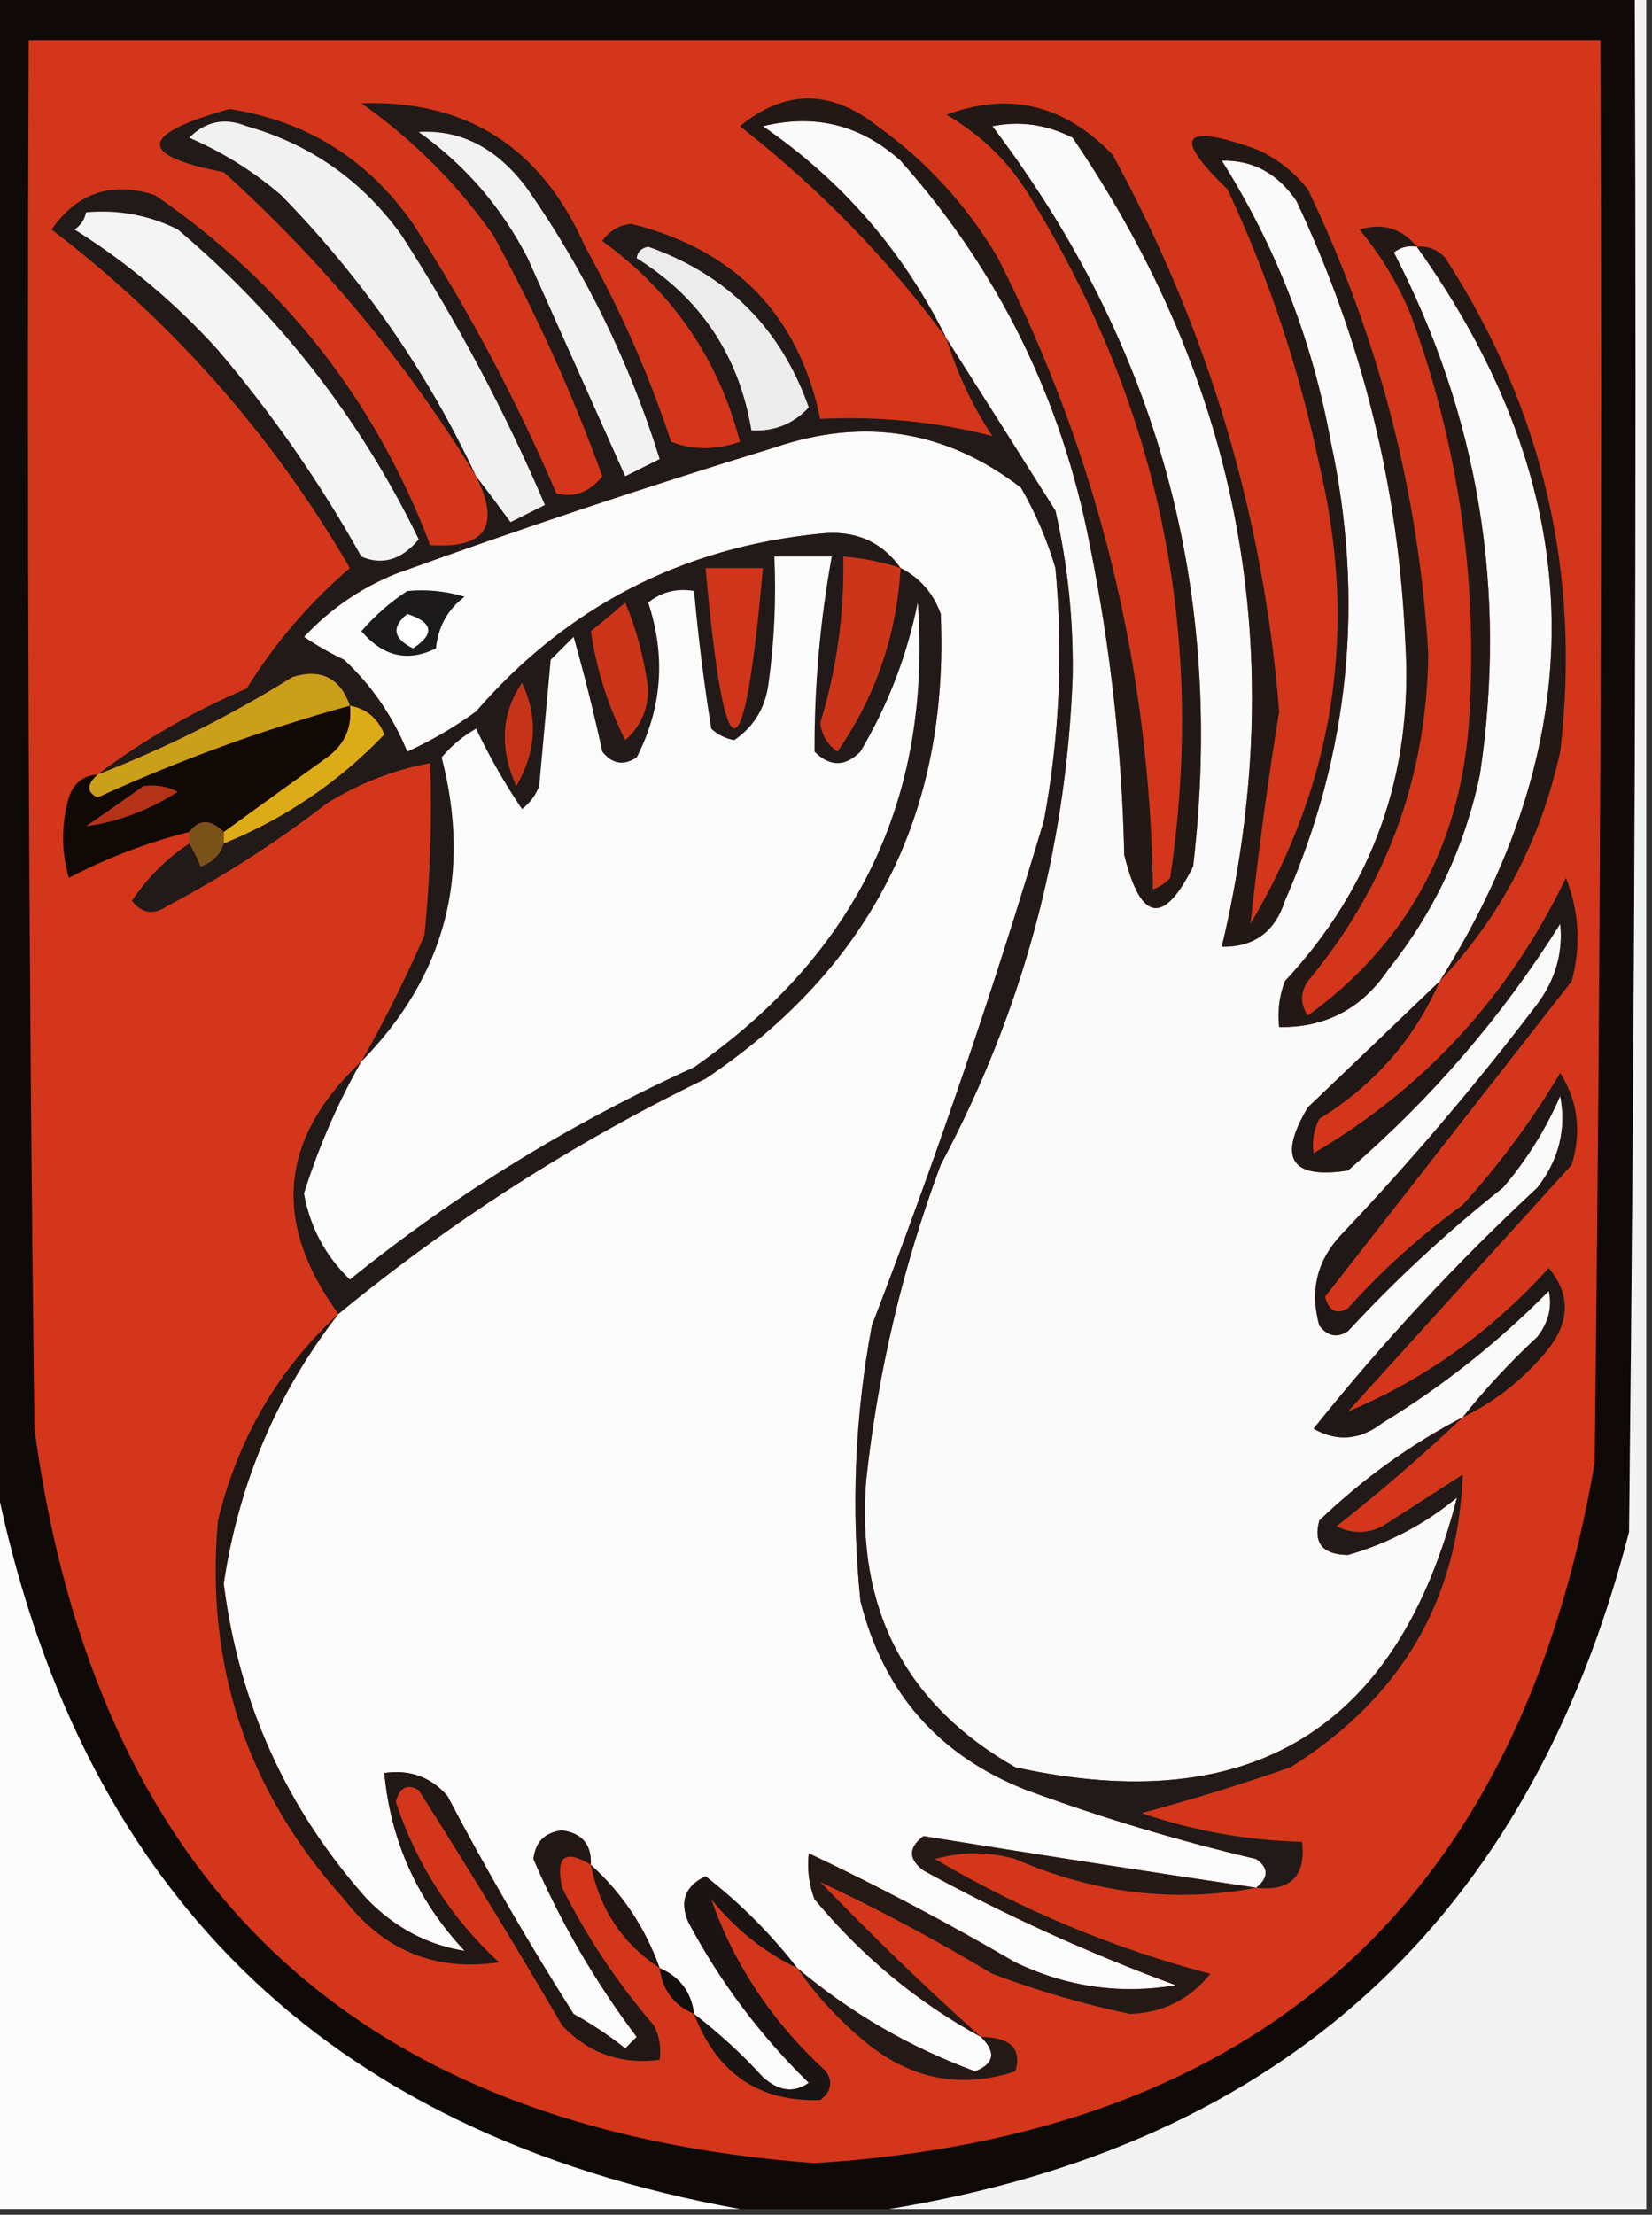 <?xml version="1.0" encoding="UTF-8"?>
<!DOCTYPE svg PUBLIC "-//W3C//DTD SVG 1.1//EN" "http://www.w3.org/Graphics/SVG/1.1/DTD/svg11.dtd">
<svg xmlns="http://www.w3.org/2000/svg" version="1.1" width="144px" height="193px" style="shape-rendering:geometricPrecision; text-rendering:geometricPrecision; image-rendering:optimizeQuality; fill-rule:evenodd; clip-rule:evenodd" xmlns:xlink="http://www.w3.org/1999/xlink">
<rect width="100%" height="100%" fill="#333333" stroke="none"/>
<g><path style="opacity:1" fill="#0f0907" d="M -0.5,-0.5 C 47.167,-0.5 94.833,-0.5 142.5,-0.5C 142.667,44.168 142.5,88.835 142,133.5C 133.311,167.248 111.811,186.915 77.5,192.5C 73.167,192.5 68.833,192.5 64.5,192.5C 28.275,185.941 6.608,164.608 -0.5,128.5C -0.5,85.5 -0.5,42.5 -0.5,-0.5 Z"/></g>
<g><path style="opacity:1" fill="#d3361a" d="M 2.5,3.5 C 48.167,3.5 93.833,3.5 139.5,3.5C 139.667,44.835 139.5,86.168 139,127.5C 132.42,165.746 109.753,186.079 71,188.5C 31.037,185.522 8.37,164.189 3,124.5C 2.5,84.168 2.333,43.835 2.5,3.5 Z"/></g>
<g><path style="opacity:1" fill="#fafafa" d="M 123.5,21.5 C 138.475,42.485 139.142,63.818 125.5,85.5C 121.665,89.176 117.832,92.843 114,96.5C 111.355,100.936 112.522,102.769 117.5,102C 124.789,95.718 130.956,88.551 136,80.5C 136.257,83.017 135.59,85.35 134,87.5C 128.708,94.46 123.042,101.127 117,107.5C 114.81,109.783 114.143,112.449 115,115.5C 115.718,116.451 116.551,116.617 117.5,116C 121.699,111.466 126.199,107.299 131,103.5C 133.062,101.099 134.729,98.433 136,95.5C 136.552,98.419 135.885,101.086 134,103.5C 126.949,110.049 120.449,117.049 114.5,124.5C 116.55,125.663 118.55,125.496 120.5,124C 125.788,120.768 130.622,116.935 135,112.5C 135.315,113.908 134.982,115.241 134,116.5C 131.628,118.703 129.461,121.037 127.5,123.5C 122.951,125.869 118.785,128.869 115,132.5C 114.462,134.473 115.296,135.473 117.5,135.5C 121.025,134.488 124.192,132.821 127,130.5C 121.849,150.668 109.015,158.501 88.5,154C 78.945,148.561 74.611,140.228 75.5,129C 76.521,119.56 78.688,110.393 82,101.5C 89.106,88.189 92.939,74.022 93.5,59C 93.578,54.084 93.078,49.25 92,44.5C 88.809,39.436 85.642,34.436 82.5,29.5C 78.777,21.943 73.443,15.777 66.5,11C 71.041,9.886 75.041,10.886 78.5,14C 87.04,23.592 92.54,34.758 95,47.5C 96.794,56.403 97.794,65.403 98,74.5C 99.43,80.324 101.43,80.658 104,75.5C 106.814,51.585 100.981,30.085 86.5,11C 88.913,10.516 91.246,10.85 93.5,12C 108.198,33.593 112.532,57.093 106.5,82.5C 109.292,82.548 111.125,81.215 112,78.5C 117.645,65.645 118.978,52.311 116,38.5C 114.394,29.676 111.228,21.509 106.5,14C 109.198,13.935 111.364,15.102 113,17.5C 118.759,29.702 121.926,42.536 122.5,56C 123.198,67.399 119.698,77.233 112,85.5C 111.51,86.793 111.343,88.127 111.5,89.5C 115.548,89.559 118.715,87.892 121,84.5C 125.005,79.489 127.672,73.822 129,67.5C 131.394,51.478 128.894,36.312 121.5,22C 122.094,21.536 122.761,21.369 123.5,21.5 Z"/></g>
<g><path style="opacity:1" fill="#221916" d="M 123.5,21.5 C 122.761,21.369 122.094,21.536 121.5,22C 128.894,36.312 131.394,51.478 129,67.5C 127.672,73.822 125.005,79.489 121,84.5C 118.715,87.892 115.548,89.559 111.5,89.5C 111.343,88.127 111.51,86.793 112,85.5C 119.698,77.233 123.198,67.399 122.5,56C 121.926,42.536 118.759,29.702 113,17.5C 111.364,15.102 109.198,13.935 106.5,14C 111.228,21.509 114.394,29.676 116,38.5C 118.978,52.311 117.645,65.645 112,78.5C 111.125,81.215 109.292,82.548 106.5,82.5C 112.532,57.093 108.198,33.593 93.5,12C 91.246,10.85 88.913,10.516 86.5,11C 100.981,30.085 106.814,51.585 104,75.5C 101.43,80.658 99.43,80.324 98,74.5C 97.794,65.403 96.794,56.403 95,47.5C 92.54,34.758 87.04,23.592 78.5,14C 75.041,10.886 71.041,9.886 66.5,11C 73.443,15.777 78.777,21.943 82.5,29.5C 77.402,22.567 71.402,16.4 64.5,11C 68.426,7.774 72.426,7.774 76.5,11C 80.798,14.088 84.298,17.921 87,22.5C 95.733,39.767 100.233,58.1 100.5,77.5C 101.086,77.291 101.586,76.957 102,76.5C 105.138,55.385 101.138,35.718 90,17.5C 88.167,14.333 85.667,11.833 82.5,10C 87.967,7.955 92.8,9.121 97,13.5C 105.294,28.707 110.127,44.874 111.5,62C 110.501,68.161 109.668,74.328 109,80.5C 116.379,68.045 118.379,54.712 115,40.5C 113.254,32.176 110.587,24.176 107,16.5C 102.179,11.862 103.013,10.695 109.5,13C 111.286,13.784 112.786,14.951 114,16.5C 120.159,29.31 123.659,42.81 124.5,57C 124.353,67.777 120.853,77.277 114,85.5C 113.333,86.5 113.333,87.5 114,88.5C 122.441,82.367 127.107,74.033 128,63.5C 128.917,51.16 127.25,39.16 123,27.5C 121.877,24.751 120.377,22.251 118.5,20C 120.535,19.401 122.201,19.901 123.5,21.5 Z"/></g>
<g><path style="opacity:1" fill="#fbfbfb" d="M 109.5,164.5 C 99.781,163.054 90.114,161.554 80.5,160C 79.167,161 79.167,162 80.5,163C 87.595,166.881 94.929,170.215 102.5,173C 97.636,173.809 92.97,173.142 88.5,171C 82.562,167.533 76.562,164.366 70.5,161.5C 70.343,162.873 70.51,164.207 71,165.5C 75.144,170.49 79.977,174.49 85.5,177.5C 86.85,178.824 86.683,179.824 85,180.5C 79.281,178.392 74.114,175.392 69.5,171.5C 67.188,168.521 64.521,165.854 61.5,163.5C 59.717,164.348 59.217,165.681 60,167.5C 62.77,172.703 66.27,177.37 70.5,181.5C 69.21,182.408 67.877,182.241 66.5,181C 64.63,178.96 62.63,177.127 60.5,175.5C 60.262,173.596 59.262,172.262 57.5,171.5C 56.241,167.975 54.241,164.975 51.5,162.5C 51.582,160.748 50.749,159.748 49,159.5C 47.5,159.667 46.667,160.5 46.5,162C 48.885,167.545 51.885,172.712 55.5,177.5C 55.167,177.833 54.833,178.167 54.5,178.5C 53.086,177.376 51.586,176.376 50,175.5C 46.081,169.33 42.414,162.997 39,156.5C 37.556,154.845 35.722,154.178 33.5,154.5C 34.056,160.448 36.39,165.614 40.5,170C 37.281,169.498 34.448,167.998 32,165.5C 24.997,157.659 20.831,148.492 19.5,138C 20.819,129.207 24.152,121.374 29.5,114.5C 39.323,106.417 49.99,99.584 61.5,94C 75.919,84.328 82.753,70.828 82,53.5C 81.34,51.676 80.173,50.343 78.5,49.5C 76.834,47.172 74.501,46.172 71.5,46.5C 59.416,47.708 49.416,52.875 41.5,62C 39.63,63.366 37.63,64.533 35.5,65.5C 34.228,62.404 32.395,59.737 30,57.5C 28.795,56.929 27.628,56.262 26.5,55.5C 28.754,53.081 31.421,51.248 34.5,50C 45.382,46.063 56.382,42.397 67.5,39C 75.339,36.334 82.506,37.501 89,42.5C 90.275,44.717 91.275,47.051 92,49.5C 92.686,56.875 92.353,64.208 91,71.5C 86.565,86.368 81.565,101.034 76,115.5C 74.512,123.445 74.178,131.445 75,139.5C 77.003,147.502 81.836,153.002 89.5,156C 96.052,158.406 102.718,160.406 109.5,162C 110.598,162.77 110.598,163.603 109.5,164.5 Z"/></g>
<g><path style="opacity:1" fill="#211a18" d="M 82.5,29.5 C 85.642,34.436 88.809,39.436 92,44.5C 93.078,49.25 93.578,54.084 93.5,59C 92.939,74.022 89.106,88.189 82,101.5C 78.688,110.393 76.521,119.56 75.5,129C 74.611,140.228 78.945,148.561 88.5,154C 109.015,158.501 121.849,150.668 127,130.5C 124.192,132.821 121.025,134.488 117.5,135.5C 115.296,135.473 114.462,134.473 115,132.5C 118.785,128.869 122.951,125.869 127.5,123.5C 124.026,126.802 120.359,129.968 116.5,133C 117.833,133.667 119.167,133.667 120.5,133C 122.833,131.5 125.167,130 127.5,128.5C 127.105,139.462 122.105,147.962 112.5,154C 108.224,155.486 103.891,156.819 99.5,158C 104.045,159.542 108.711,160.376 113.5,160.5C 113.833,163.5 112.5,164.833 109.5,164.5C 110.598,163.603 110.598,162.77 109.5,162C 102.718,160.406 96.052,158.406 89.5,156C 81.836,153.002 77.003,147.502 75,139.5C 74.178,131.445 74.512,123.445 76,115.5C 81.565,101.034 86.565,86.368 91,71.5C 92.353,64.208 92.686,56.875 92,49.5C 91.275,47.051 90.275,44.717 89,42.5C 82.506,37.501 75.339,36.334 67.5,39C 56.382,42.397 45.382,46.063 34.5,50C 31.421,51.248 28.754,53.081 26.5,55.5C 27.628,56.262 28.795,56.929 30,57.5C 32.395,59.737 34.228,62.404 35.5,65.5C 37.63,64.533 39.63,63.366 41.5,62C 49.416,52.875 59.416,47.708 71.5,46.5C 74.501,46.172 76.834,47.172 78.5,49.5C 80.173,50.343 81.34,51.676 82,53.5C 82.753,70.828 75.919,84.328 61.5,94C 49.99,99.584 39.323,106.417 29.5,114.5C 23.688,106.528 24.355,99.194 31.5,92.5C 33.511,88.97 35.345,85.303 37,81.5C 37.499,76.511 37.666,71.511 37.5,66.5C 34.309,67.092 31.309,68.259 28.5,70C 24.102,73.394 19.435,76.394 14.5,79C 13.365,79.749 12.365,79.583 11.5,78.5C 12.854,76.479 14.521,74.812 16.5,73.5C 16.88,74.133 17.213,74.8 17.5,75.5C 18.522,75.144 19.189,74.478 19.5,73.5C 24.838,71.33 29.505,68.163 33.5,64C 32.922,62.583 31.922,61.75 30.5,61.5C 29.648,59.074 27.981,58.24 25.5,59C 20.09,62.372 14.424,65.205 8.5,67.5C 12.443,64.522 16.777,62.022 21.5,60C 23.968,56.033 26.968,52.533 30.5,49.5C 23.764,37.932 15.097,28.099 4.5,20C 6.732,16.791 9.732,15.791 13.5,17C 24.704,24.697 32.704,34.864 37.5,47.5C 42.331,47.838 43.665,45.838 41.5,41.5C 35.476,31.643 28.143,22.81 19.5,15C 11.928,13.541 12.095,11.708 20,9.5C 26.732,10.536 32.065,13.869 36,19.5C 40.818,26.968 44.985,34.802 48.5,43C 50.076,43.388 51.409,42.888 52.5,41.5C 49.882,34.263 46.715,27.262 43,20.5C 39.833,16 36,12.167 31.5,9C 40.706,8.699 47.206,12.866 51,21.5C 54.055,26.942 56.555,32.608 58.5,38.5C 60.401,39.231 62.401,39.231 64.5,38.5C 62.637,31.296 58.637,25.462 52.5,21C 53.108,20.13 53.941,19.63 55,19.5C 64.108,21.773 69.608,27.44 71.5,36.5C 76.697,36.259 81.697,36.759 86.5,38C 84.754,35.341 83.42,32.508 82.5,29.5 Z"/></g>
<g><path style="opacity:1" fill="#edecec" d="M 55.5,22.5 C 55.56,21.957 55.893,21.624 56.5,21.5C 63.386,23.93 68.052,28.596 70.5,35.5C 69.15,36.95 67.484,37.617 65.5,37.5C 64.412,30.988 61.079,25.988 55.5,22.5 Z"/></g>
<g><path style="opacity:1" fill="#f5f4f4" d="M 7.5,18.5 C 10.32,18.247 12.986,18.747 15.5,20C 24.433,27.553 31.433,36.553 36.5,47C 34.996,48.788 33.329,49.288 31.5,48.5C 27.918,42.086 23.751,36.086 19,30.5C 15.296,26.405 11.13,22.905 6.5,20C 7.056,19.617 7.389,19.117 7.5,18.5 Z"/></g>
<g><path style="opacity:1" fill="#f3f2f2" d="M 36.5,11.5 C 40.224,11.281 43.39,12.948 46,16.5C 51.034,23.734 54.867,31.568 57.5,40C 56.5,40.5 55.5,41 54.5,41.5C 51.672,35.175 48.838,28.842 46,22.5C 43.716,18.051 40.549,14.384 36.5,11.5 Z"/></g>
<g><path style="opacity:1" fill="#f2f1f1" d="M 41.5,41.5 C 37.249,32.404 31.582,24.238 24.5,17C 22.099,14.938 19.433,13.271 16.5,12C 17.93,10.56 19.597,10.226 21.5,11C 27.086,12.581 31.586,15.748 35,20.5C 39.818,27.968 43.985,35.802 47.5,44C 46.5,44.5 45.5,45 44.5,45.5C 43.479,44.099 42.479,42.765 41.5,41.5 Z"/></g>
<g><path style="opacity:1" fill="#fbfbfb" d="M 31.5,92.5 C 38.807,85.066 41.14,76.232 38.5,66C 39.354,64.978 40.354,64.145 41.5,63.5C 42.688,65.989 44.021,68.322 45.5,70.5C 46.192,69.975 46.692,69.308 47,68.5C 47.333,64.833 47.667,61.167 48,57.5C 48.667,56.833 49.333,56.167 50,55.5C 50.941,58.815 51.774,62.148 52.5,65.5C 53.365,66.583 54.365,66.749 55.5,66C 57.715,61.677 58.048,57.177 56.5,52.5C 57.689,51.571 59.022,51.238 60.5,51.5C 60.858,55.509 61.358,59.509 62,63.5C 62.561,64.022 63.228,64.355 64,64.5C 65.735,63.318 66.735,61.651 67,59.5C 67.499,55.848 67.665,52.182 67.5,48.5C 69.167,48.5 70.833,48.5 72.5,48.5C 71.478,54.144 70.978,59.811 71,65.5C 72.333,66.833 73.667,66.833 75,65.5C 77.41,61.437 79.077,57.104 80,52.5C 81.217,69.57 74.717,83.07 60.5,93C 49.663,97.913 39.663,104.08 30.5,111.5C 28.358,109.43 27.024,106.93 26.5,104C 27.769,99.965 29.436,96.132 31.5,92.5 Z"/></g>
<g><path style="opacity:1" fill="#cd351a" d="M 78.5,49.5 C 78.157,55.364 76.323,60.697 73,65.5C 72.13,64.892 71.63,64.059 71.5,63C 72.945,58.273 73.612,53.44 73.5,48.5C 75.216,48.629 76.883,48.962 78.5,49.5 Z"/></g>
<g><path style="opacity:1" fill="#ce351a" d="M 61.5,49.5 C 63.167,49.5 64.833,49.5 66.5,49.5C 64.856,68.12 63.19,68.12 61.5,49.5 Z"/></g>
<g><path style="opacity:1" fill="#1c1a1a" d="M 35.5,51.5 C 37.199,51.34 38.866,51.507 40.5,52C 39.032,53.097 38.199,54.597 38,56.5C 35.555,57.718 33.388,57.218 31.5,55C 32.73,53.595 34.064,52.429 35.5,51.5 Z"/></g>
<g><path style="opacity:1" fill="#fefffe" d="M 35.5,53.5 C 37.76,54.238 37.927,55.238 36,56.5C 34.272,55.648 34.105,54.648 35.5,53.5 Z"/></g>
<g><path style="opacity:1" fill="#cc3519" d="M 54.5,52.5 C 55.467,54.792 56.133,57.292 56.5,60C 56.507,61.812 55.84,63.312 54.5,64.5C 52.998,61.516 51.998,58.349 51.5,55C 52.571,54.148 53.571,53.315 54.5,52.5 Z"/></g>
<g><path style="opacity:1" fill="#ca9f19" d="M 30.5,61.5 C 22.973,63.565 15.639,66.232 8.5,69.5C 7.537,69.03 7.537,68.364 8.5,67.5C 14.424,65.205 20.09,62.372 25.5,59C 27.981,58.24 29.648,59.074 30.5,61.5 Z"/></g>
<g><path style="opacity:1" fill="#c53419" d="M 45.5,59.5 C 46.921,62.508 46.754,65.508 45,68.5C 43.519,65.185 43.686,62.185 45.5,59.5 Z"/></g>
<g><path style="opacity:1" fill="#dbac17" d="M 30.5,61.5 C 31.922,61.75 32.922,62.583 33.5,64C 29.505,68.163 24.838,71.33 19.5,73.5C 19.5,73.167 19.5,72.833 19.5,72.5C 22.471,70.343 25.471,68.176 28.5,66C 30.037,64.89 30.703,63.39 30.5,61.5 Z"/></g>
<g><path style="opacity:1" fill="#110906" d="M 30.5,61.5 C 30.703,63.39 30.037,64.89 28.5,66C 25.471,68.176 22.471,70.343 19.5,72.5C 18.348,71.375 17.348,71.375 16.5,72.5C 12.841,73.413 9.341,74.746 6,76.5C 5.333,74.167 5.333,71.833 6,69.5C 6.417,68.244 7.25,67.577 8.5,67.5C 7.537,68.364 7.537,69.03 8.5,69.5C 15.639,66.232 22.973,63.565 30.5,61.5 Z"/></g>
<g><path style="opacity:1" fill="#b43318" d="M 12.5,68.5 C 13.552,68.35 14.552,68.517 15.5,69C 12.942,70.626 10.275,71.626 7.5,72C 9.233,70.811 10.9,69.644 12.5,68.5 Z"/></g>
<g><path style="opacity:1" fill="#785219" d="M 19.5,72.5 C 19.5,72.833 19.5,73.167 19.5,73.5C 19.189,74.478 18.522,75.144 17.5,75.5C 17.213,74.8 16.88,74.133 16.5,73.5C 16.5,73.167 16.5,72.833 16.5,72.5C 17.348,71.375 18.348,71.375 19.5,72.5 Z"/></g>
<g><path style="opacity:1" fill="#221916" d="M 123.5,21.5 C 124.496,21.414 125.329,21.748 126,22.5C 134.498,35.656 137.832,49.989 136,65.5C 134.304,73.23 130.804,79.896 125.5,85.5C 139.142,63.818 138.475,42.485 123.5,21.5 Z"/></g>
<g><path style="opacity:1" fill="#1f1816" d="M 127.5,123.5 C 129.461,121.037 131.628,118.703 134,116.5C 134.982,115.241 135.315,113.908 135,112.5C 130.622,116.935 125.788,120.768 120.5,124C 118.55,125.496 116.55,125.663 114.5,124.5C 120.449,117.049 126.949,110.049 134,103.5C 135.885,101.086 136.552,98.419 136,95.5C 134.729,98.433 133.062,101.099 131,103.5C 126.199,107.299 121.699,111.466 117.5,116C 116.551,116.617 115.718,116.451 115,115.5C 114.143,112.449 114.81,109.783 117,107.5C 123.042,101.127 128.708,94.46 134,87.5C 135.59,85.35 136.257,83.017 136,80.5C 130.956,88.551 124.789,95.718 117.5,102C 112.522,102.769 111.355,100.936 114,96.5C 117.832,92.843 121.665,89.176 125.5,85.5C 123.292,90.547 119.792,94.547 115,97.5C 114.517,98.448 114.351,99.448 114.5,100.5C 124.199,94.796 131.532,86.796 136.5,76.5C 137.655,79.446 137.821,82.446 137,85.5C 129.819,94.678 122.653,103.844 115.5,113C 115.85,114.257 116.517,114.591 117.5,114C 120.535,110.63 123.868,107.63 127.5,105C 130.719,101.448 133.552,97.615 136,93.5C 137.54,95.955 137.874,98.621 137,101.5C 130.5,108.667 124,115.833 117.5,123C 124.106,120.248 129.939,116.081 135,110.5C 136.867,112.756 136.867,115.09 135,117.5C 132.894,120.118 130.394,122.118 127.5,123.5 Z"/></g>
<g><path style="opacity:1" fill="#f3f3f3" d="M 142.5,-0.5 C 142.833,-0.5 143.167,-0.5 143.5,-0.5C 143.5,63.833 143.5,128.167 143.5,192.5C 121.5,192.5 99.5,192.5 77.5,192.5C 111.811,186.915 133.311,167.248 142,133.5C 142.5,88.835 142.667,44.168 142.5,-0.5 Z"/></g>
<g><path style="opacity:1" fill="#fdfcfc" d="M -0.5,128.5 C 6.608,164.608 28.275,185.941 64.5,192.5C 42.833,192.5 21.167,192.5 -0.5,192.5C -0.5,171.167 -0.5,149.833 -0.5,128.5 Z"/></g>
<g><path style="opacity:1" fill="#211714" d="M 29.5,114.5 C 24.152,121.374 20.819,129.207 19.5,138C 20.831,148.492 24.997,157.659 32,165.5C 34.448,167.998 37.281,169.498 40.5,170C 36.39,165.614 34.056,160.448 33.5,154.5C 35.722,154.178 37.556,154.845 39,156.5C 42.414,162.997 46.081,169.33 50,175.5C 51.586,176.376 53.086,177.376 54.5,178.5C 54.833,178.167 55.167,177.833 55.5,177.5C 51.885,172.712 48.885,167.545 46.5,162C 46.667,160.5 47.5,159.667 49,159.5C 50.749,159.748 51.582,160.748 51.5,162.5C 49.239,161.114 48.406,161.781 49,164.5C 51.158,168.81 53.825,172.81 57,176.5C 57.483,177.448 57.65,178.448 57.5,179.5C 54.138,179.93 51.305,178.93 49,176.5C 44.959,169.583 40.792,162.75 36.5,156C 35.517,155.409 34.85,155.743 34.5,157C 36.302,162.462 39.302,167.129 43.5,171C 37.971,171.822 33.471,169.989 30,165.5C 21.537,156.11 17.87,145.11 19,132.5C 20.734,125.351 24.234,119.351 29.5,114.5 Z"/></g>
<g><path style="opacity:1" fill="#211613" d="M 51.5,162.5 C 54.241,164.975 56.241,167.975 57.5,171.5C 54.263,169.37 52.263,166.37 51.5,162.5 Z"/></g>
<g><path style="opacity:1" fill="#251916" d="M 109.5,164.5 C 102.432,165.84 95.432,165.007 88.5,162C 86.167,161.333 83.833,161.333 81.5,162C 89.066,166.452 97.066,169.785 105.5,172C 103.703,174.232 101.37,175.398 98.5,175.5C 94.417,174.639 90.417,173.473 86.5,172C 81.48,168.995 76.48,166.328 71.5,164C 76.062,168.731 80.729,173.231 85.5,177.5C 79.977,174.49 75.144,170.49 71,165.5C 70.51,164.207 70.343,162.873 70.5,161.5C 76.562,164.366 82.562,167.533 88.5,171C 92.97,173.142 97.636,173.809 102.5,173C 94.929,170.215 87.595,166.881 80.5,163C 79.167,162 79.167,161 80.5,160C 90.114,161.554 99.781,163.054 109.5,164.5 Z"/></g>
<g><path style="opacity:1" fill="#120f0e" d="M 57.5,171.5 C 59.262,172.262 60.262,173.596 60.5,175.5C 58.738,174.738 57.738,173.404 57.5,171.5 Z"/></g>
<g><path style="opacity:1" fill="#1a1514" d="M 69.5,171.5 C 66.606,170.118 64.106,168.118 62,165.5C 63.983,171.196 67.316,176.196 72,180.5C 72.617,181.449 72.451,182.282 71.5,183C 66.156,183.183 62.489,180.683 60.5,175.5C 62.63,177.127 64.63,178.96 66.5,181C 67.877,182.241 69.21,182.408 70.5,181.5C 66.27,177.37 62.77,172.703 60,167.5C 59.217,165.681 59.717,164.348 61.5,163.5C 64.521,165.854 67.188,168.521 69.5,171.5 Z"/></g>
<g><path style="opacity:1" fill="#231a17" d="M 69.5,171.5 C 74.114,175.392 79.281,178.392 85,180.5C 86.683,179.824 86.85,178.824 85.5,177.5C 88.097,177.533 89.097,178.533 88.5,180.5C 83.772,182.044 79.438,181.211 75.5,178C 73.101,176.02 71.101,173.853 69.5,171.5 Z"/></g>
</svg>
